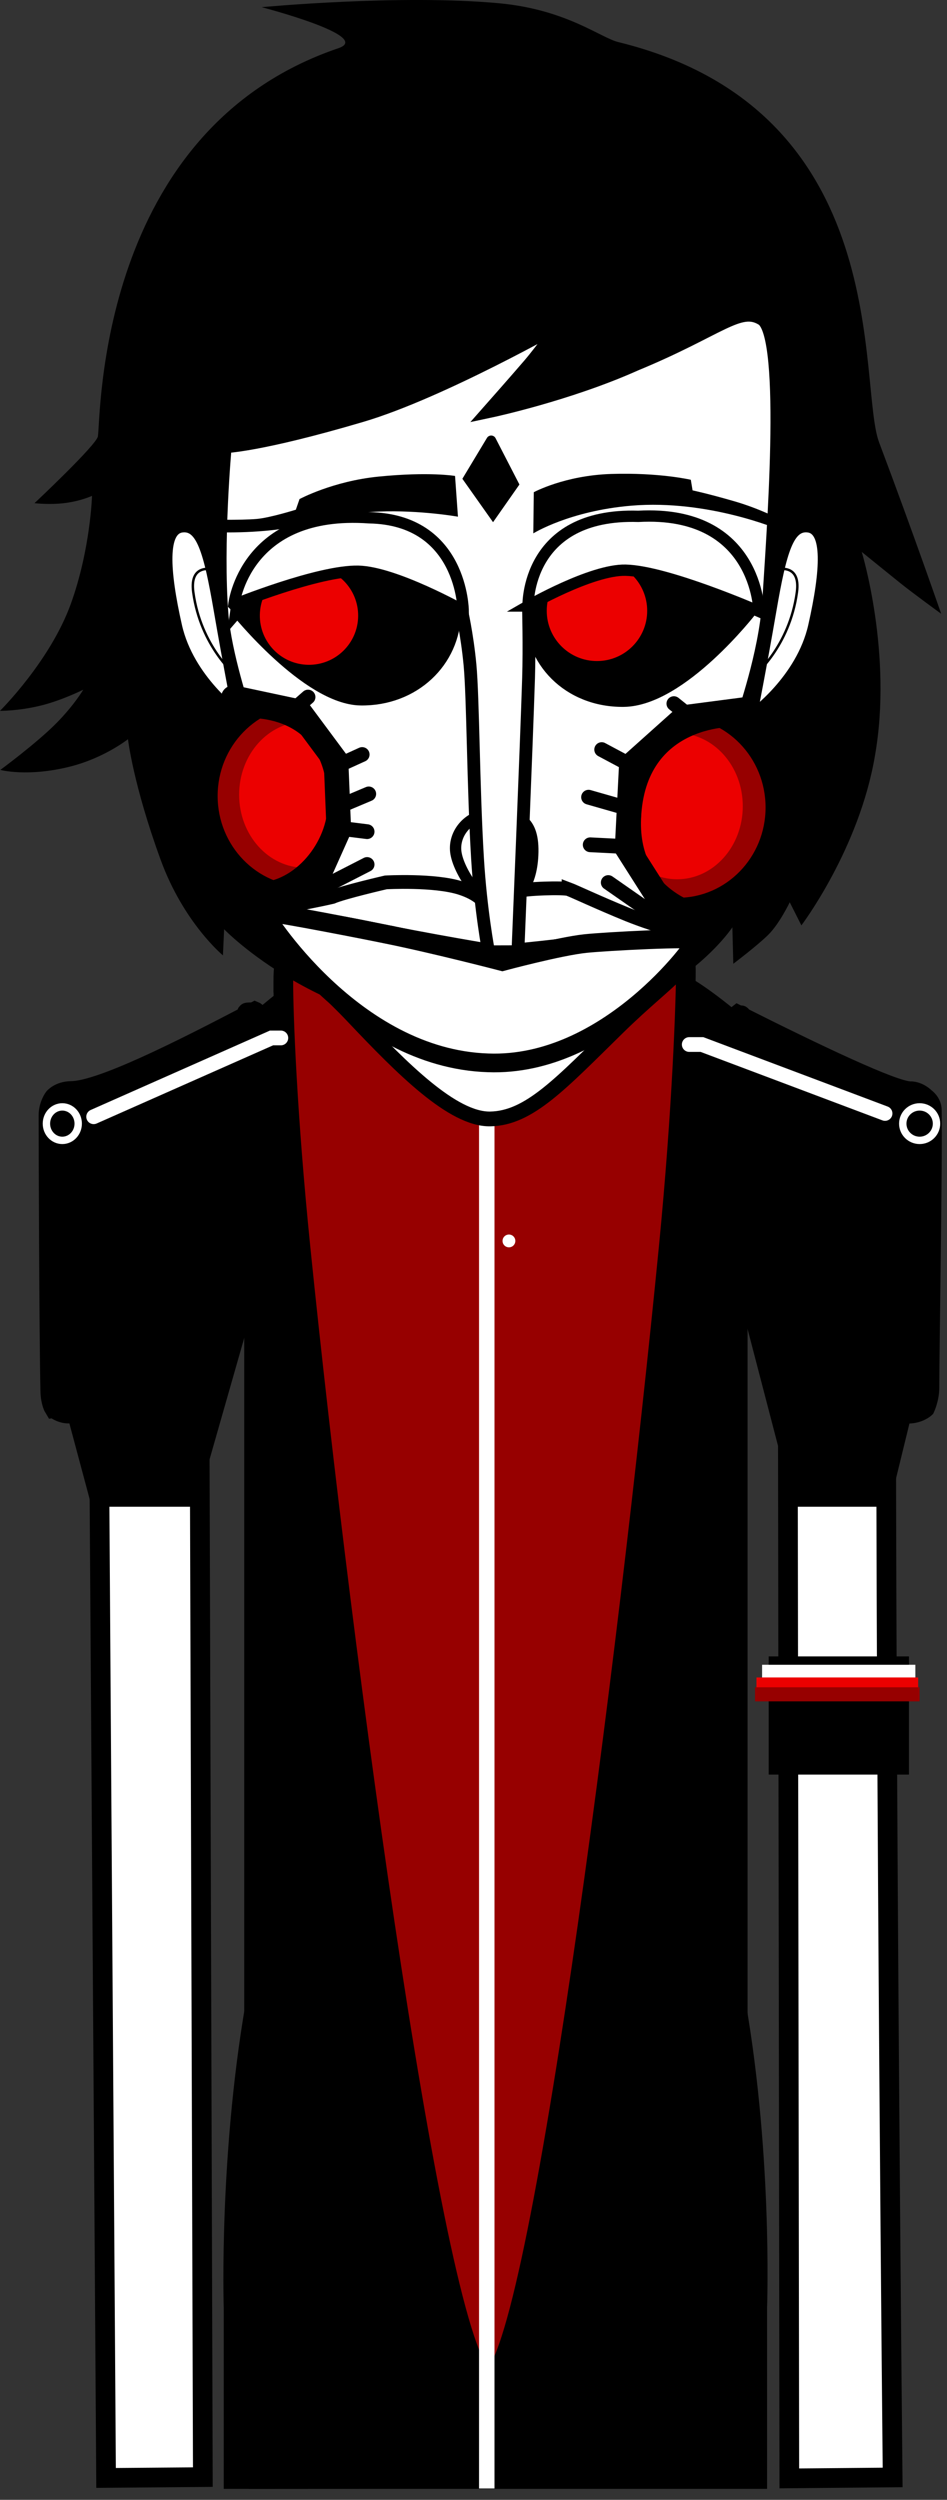 <svg version="1.1" xmlns="http://www.w3.org/2000/svg" xmlns:xlink="http://www.w3.org/1999/xlink" width="96.211" height="253.824" viewBox="0,0,96.211,253.824"><rect x="0" y="0" width="96.211" height="253.824" fill="#333333" stroke="none"/><g transform="translate(-190.769,-52.789)"><g data-paper-data="{&quot;isPaintingLayer&quot;:true}" fill-rule="nonzero" stroke-linejoin="miter" stroke-miterlimit="10" stroke-dasharray="" stroke-dashoffset="0" style="mix-blend-mode: normal"><path d="M256.142,200.334c-0.571,0 -1.034,-0.463 -1.034,-1.034c0,-0.571 0.463,-1.034 1.034,-1.034c0.571,0 1.034,0.463 1.034,1.034c0,0.571 -0.463,1.034 -1.034,1.034z" fill="#000000" stroke="none" stroke-width="1.5" stroke-linecap="butt"/><path d="M223.07,199.3c0,-0.571 0.463,-1.034 1.034,-1.034c0.571,0 1.034,0.463 1.034,1.034c0,0.571 -0.463,1.034 -1.034,1.034c-0.571,0 -1.034,-0.463 -1.034,-1.034z" fill="#000000" stroke="none" stroke-width="1.5" stroke-linecap="butt"/><path d="M250.883,204.569c-4.463,-0.314 -6.552,-1.794 -6.17,-2.58c0.118,-0.242 2.846,1.064 6.97,1.305c6.409,0.375 8.51,-0.632 8.51,-0.632v1.346c0,0 -2.413,1.047 -9.311,0.561z" fill="#000000" stroke="#000000" stroke-width="0" stroke-linecap="butt"/><path d="M229.364,204.569c-6.897,0.486 -9.311,-0.561 -9.311,-0.561v-1.346c0,0 2.101,1.007 8.51,0.632c4.124,-0.241 6.853,-1.547 6.97,-1.305c0.383,0.786 -1.706,2.266 -6.17,2.58z" fill="#000000" stroke="#000000" stroke-width="0" stroke-linecap="butt"/><path d="M195.799,306.613v-253.225h91.182v253.225z" fill-opacity="0.01" fill="#000000" stroke="none" stroke-width="0" stroke-linecap="butt"/><path d="M201.545,304.392c0,0 -0.635,-94.384 -0.793,-118.012c-0.055,-8.153 8.187,-36.761 40.202,-36.921c31.602,-0.158 39.857,29.487 39.849,36.897c-0.077,46.243 0.654,117.986 0.654,117.986l-10.497,0.096l-0.159,-114.843c0,0 0.075,-3.099 -2.816,-3.154c-3.434,-0.065 -2.945,3.116 -2.945,3.116l0.205,114.87l-48.214,0.072l-0.305,-115.233c0,0 0.279,-2.919 -2.886,-2.934c-3.111,-0.015 -2.816,2.909 -2.816,2.909l0.353,115.067z" fill="#ffffff" stroke="#000000" stroke-width="2" stroke-linecap="butt"/><path d="M240.644,261.121c-0.819,0 -1.483,-0.664 -1.483,-1.483c0,-0.819 0.664,-1.483 1.483,-1.483c0.819,0 1.483,0.664 1.483,1.483c0,0.819 -0.664,1.483 -1.483,1.483z" data-paper-data="{&quot;index&quot;:null}" fill="#000000" stroke="none" stroke-width="1.5" stroke-linecap="butt"/><path d="M216.581,304.406v-119.201c0,0 0.757,-9.731 0.757,-14.639c0,-4.498 -0.757,-13.687 -0.757,-13.687c0,0 2.673,-2.353 4.656,-3.748c1.983,-1.395 5.172,-2.804 5.172,-2.804h28.391c0,0 3.913,1.52 6.166,2.947c2.253,1.427 4.754,3.605 4.754,3.605c0,0 -0.757,9.425 -0.757,14.192c0,4.842 0.757,14.639 0.757,14.639v118.697z" fill="#000000" stroke="#000000" stroke-width="2" stroke-linecap="butt"/><path d="M214.5,304.5v-17.4c0,0 -2.116,-64.403 26.185,-64.8c29.434,-0.413 27.015,64.8 27.015,64.8v17.4z" fill="#000000" stroke="#000000" stroke-width="2" stroke-linecap="butt"/><path d="M219.55,152.406c0,-2.521 0.608,-4.452 0.608,-4.452c0,0 0.905,-1.104 1.977,-1.104c3.95,0 28.066,-0.756 35.425,-0.512c1.345,0.045 2.13,1.616 2.13,1.616c0,0 0.76,1.412 0.76,3.348c0,3.141 -0.379,14.198 -1.734,28.052c-4.106,41.969 -13.441,115.023 -18.335,115.023c-5.041,0 -14.832,-73.106 -19.08,-114.87c-1.367,-13.441 -1.75,-23.635 -1.75,-27.101z" fill="#970000" stroke="#000000" stroke-width="2" stroke-linecap="butt"/><path d="M239.437,305.46v-159.698h1.571v159.698z" fill="#ffffff" stroke="none" stroke-width="0" stroke-linecap="butt"/><path d="M283.218,163.583c0.902,0 1.532,0.667 1.532,0.667c0,0 0.675,0.448 0.688,1.235c0.089,5.133 -0.244,24.679 -0.244,28.226c0,1.076 -0.444,2.039 -0.444,2.039c0,0 -0.609,0.576 -1.726,0.584c-2.129,0.015 -9.004,-4.758 -16.609,-10.596c0.183,-9.931 -0.282,-19.866 -0.414,-29.799c0.327,-0.181 -0.606,0.115 -0.302,-0.114c8.123,4.088 15.88,7.758 17.519,7.758z" fill="#000000" stroke="#000000" stroke-width="2" stroke-linecap="butt"/><path d="M196.25,195.75c0,0 -0.348,-0.564 -0.372,-1.713c-0.127,-5.928 -0.183,-24.579 -0.183,-27.993c0,-1.066 0.556,-1.794 0.556,-1.794c0,0 0.546,-0.672 1.747,-0.682c2.961,-0.025 10.894,-3.976 18.678,-8.071c0.305,0.128 -1.102,0.028 -0.758,0.144c0.284,9.481 1.129,19.007 0.013,28.348c-8.758,6.586 -16.797,12.332 -18.19,12.332c-0.878,0 -1.49,-0.571 -1.49,-0.571z" fill="#000000" stroke="#000000" stroke-width="2" stroke-linecap="butt"/><path d="M194.274,103.88c0,0 6.312,-5.922 6.443,-6.788c0.301,-1.981 -0.054,-31.092 24.436,-39.41c3.576,-1.215 -7.802,-4.164 -7.802,-4.164c0,0 14.069,-1.332 24.129,-0.397c6.827,0.634 10.297,3.499 12.11,3.943c28.253,6.922 24.269,34.74 26.493,40.645c3.533,9.381 6.305,17.4 6.305,17.4c0,0 -2.834,-2.054 -4.178,-3.134c-1.254,-1.008 -3.893,-3.146 -3.893,-3.146c0,0 3.166,10.348 1.343,20.695c-1.6,9.481 -7.474,17.225 -7.474,17.225l-1.183,-2.347c0,0 -1.047,2.198 -2.212,3.333c-1.165,1.135 -3.522,2.913 -3.522,2.913l-0.094,-3.704c0,0 -7.23,11.018 -24.937,10.872c-16.699,-0.255 -26.7,-10.675 -26.7,-10.675l-0.119,2.655c0,0 -3.989,-3.293 -6.33,-9.708c-2.791,-7.646 -3.318,-12.243 -3.318,-12.243c0,0 -2.395,1.899 -5.855,2.774c-4.335,1.097 -7.114,0.345 -7.114,0.345c0,0 3.695,-2.717 5.719,-4.77c1.802,-1.828 2.71,-3.377 2.71,-3.377c0,0 -2.158,1.085 -4.335,1.618c-2.271,0.556 -4.127,0.531 -4.127,0.531c0,0 5.095,-5.037 7.2,-10.874c1.988,-5.511 2.15,-10.957 2.15,-10.957c0,0 -1.394,0.662 -3.41,0.795c-1.278,0.085 -2.435,-0.049 -2.435,-0.049z" fill="#000000" stroke="none" stroke-width="1.5" stroke-linecap="butt"/><g stroke-width="0" stroke-linecap="butt"><path d="M230.714,133.61c0,5.066 -3.992,9.173 -8.917,9.173c-4.925,0 -8.917,-4.107 -8.917,-9.173c0,-5.066 3.992,-9.173 8.917,-9.173c4.925,0 8.917,4.107 8.917,9.173z" fill="#970000" stroke="none"/><path d="M228.398,133.483c0,4.096 -2.985,7.417 -6.667,7.417c-3.682,0 -6.667,-3.321 -6.667,-7.417c0,-4.096 2.985,-7.417 6.667,-7.417c3.682,0 6.667,3.321 6.667,7.417z" fill="#ec0000" stroke="#000000"/></g><g stroke-width="0" stroke-linecap="butt"><path d="M268.548,134.776c0,5.066 -3.992,9.173 -8.917,9.173c-4.925,0 -8.917,-4.107 -8.917,-9.173c0,-5.066 3.992,-9.173 8.917,-9.173c4.925,0 8.917,4.107 8.917,9.173z" fill="#970000" stroke="none"/><path d="M266.232,134.65c0,4.096 -2.985,7.417 -6.667,7.417c-3.682,0 -6.667,-3.321 -6.667,-7.417c0,-4.096 2.985,-7.417 6.667,-7.417c3.682,0 6.667,3.321 6.667,7.417z" fill="#ec0000" stroke="#000000"/></g><path d="M213.228,115.202c-0.577,-7.293 0.335,-17.154 0.335,-17.154c0,0 3.411,-0.041 13.914,-3.144c8.07,-2.384 20.547,-9.487 20.547,-9.487c0,0 -2.16,3.005 -3.408,4.46c-1.327,1.547 -3.993,4.563 -3.993,4.563c0,0 7.838,-1.668 14.675,-4.729c8.568,-3.536 10.593,-6.053 12.95,-4.593c2.783,1.724 1.03,23.183 0.718,28.741c-0.422,5.669 -2.56,11.268 -2.65,12.068c-0.809,-0.286 -10.757,-0.464 -11.169,9.975c-0.333,8.447 7.555,9.746 7.706,9.737c-1.293,5.35 -3.805,6.097 -9.263,11.442c-5.858,5.736 -9.054,9.253 -13.014,9.322c-3.811,0.066 -8.936,-5.1 -13.935,-10.382c-4.972,-5.253 -8.565,-7.088 -9.681,-12.868c4.251,-0.034 7.853,-4.491 7.853,-8.75c0,-10.447 -9.344,-9.437 -9.344,-9.437c0,0 -1.928,-5.778 -2.243,-9.761z" fill="#ffffff" stroke="#000000" stroke-width="1.5" stroke-linecap="butt"/><path d="M261.131,102.581c0,0 1.524,0.318 4.256,1.11c2.495,0.724 4.449,1.744 4.449,1.744l0.195,1.17c0,0 -7.25,-3.13 -15.116,-2.471c-6.29,0.527 -9.963,2.812 -9.963,2.812l0.046,-4.177c0,0 3.127,-1.704 7.864,-1.856c4.904,-0.157 8.091,0.591 8.091,0.591z" data-paper-data="{&quot;index&quot;:null}" fill="#000000" stroke="none" stroke-width="1.5" stroke-linecap="butt"/><path d="M248.534,143.069c0.57,0.212 3.084,1.399 6.024,2.596c2.964,1.206 7.214,2.293 7.194,2.461c-0.025,0.213 -10.435,0.227 -13.679,0.632c-2.719,0.34 -6.689,0.706 -6.689,0.706c0,0 -7.104,-1.162 -13.272,-2.445c-4.944,-1.029 -10.399,-1.661 -10.41,-1.755c-0.014,-0.126 3.868,-0.711 6.824,-1.395c1.146,-0.497 5.44,-1.485 5.44,-1.485c0,0 4.956,-0.278 7.608,0.579c2.842,0.918 2.835,2.446 3.083,2.469c0,0 1.184,-1.749 2.369,-2.105c1.185,-0.355 5.082,-0.416 5.508,-0.258z" fill="#ffffff" stroke="#000000" stroke-width="1.4" stroke-linecap="butt"/><path d="M229.886,147.622c5.091,1.027 11.918,2.807 11.918,2.807c0,0 5.79,-1.556 8.447,-1.834c2.06,-0.216 11.216,-0.707 11.26,-0.334c0.043,0.364 -9.031,12.9 -21.148,12.447c-13.77,-0.436 -22.865,-15.136 -22.827,-15.305c0.038,-0.169 7.259,1.192 12.35,2.218z" fill="#ffffff" stroke="#000000" stroke-width="1.9" stroke-linecap="butt"/><path d="M240.86,144.629c-1.034,0 -3.538,-3.26 -3.787,-5.364c-0.222,-1.882 1.315,-3.828 3.787,-3.828c2.472,0 4.202,0.491 4.03,4.189c-0.146,3.138 -1.558,5.003 -4.03,5.003z" fill="#ffffff" stroke="#000000" stroke-width="1.15" stroke-linecap="butt"/><path d="M244.462,114.535c0,0 0.103,3.97 0.006,7.127c-0.192,6.251 -1.081,27.761 -1.081,27.761l-2.982,0.009c0,0 -0.803,-4.173 -1.123,-9.5c-0.434,-7.211 -0.45,-16.293 -0.763,-19.632c-0.298,-3.165 -0.896,-5.715 -0.896,-5.715" fill="#ffffff" stroke="#000000" stroke-width="1.3" stroke-linecap="round"/><path d="M214.927,125.325c0,0 -4.932,-3.517 -6.164,-8.975c-1.296,-5.743 -1.461,-9.733 0.48,-9.992c1.941,-0.259 2.703,2.377 3.733,8.356c1.029,5.979 1.951,10.611 1.951,10.611z" data-paper-data="{&quot;index&quot;:null}" fill="#ffffff" stroke="#000000" stroke-width="1" stroke-linecap="butt"/><path d="M214.725,121.377c0,0 -3.564,-2.923 -4.318,-8.451c-0.421,-3.083 2.157,-2.28 2.157,-2.28" fill="none" stroke="#000000" stroke-width="0.25" stroke-linecap="round"/><path d="M214.881,114.722c0,0 7.695,-8.936 13.069,-8.858c5.373,0.078 9.027,4.248 8.956,9.14c-0.071,4.892 -4.124,8.794 -9.497,8.716c-5.373,-0.078 -12.528,-8.999 -12.528,-8.999z" fill="#000000" stroke="#000000" stroke-width="1.4" stroke-linecap="butt"/><path d="M217.167,115.225c0.04,-2.758 2.309,-4.962 5.067,-4.922c2.758,0.04 4.962,2.309 4.922,5.067c-0.04,2.758 -2.309,4.962 -5.067,4.922c-2.758,-0.04 -4.962,-2.309 -4.922,-5.067z" fill="#ec0000" stroke="none" stroke-width="1.5" stroke-linecap="butt"/><path d="M244.794,114.722c0.204,-4.888 4.453,-8.858 9.77,-8.858c5.318,0 12.417,8.858 12.417,8.858c0,0 -7.029,9.071 -12.842,9.142c-5.53,0.067 -9.558,-4.037 -9.345,-9.142z" fill="#000000" stroke="#000000" stroke-width="1.4" stroke-linecap="butt"/><path d="M246.315,114.808c0,-2.818 2.285,-5.103 5.103,-5.103c2.818,0 5.103,2.285 5.103,5.103c0,2.818 -2.285,5.103 -5.103,5.103c-2.818,0 -5.103,-2.285 -5.103,-5.103z" fill="#ec0000" stroke="none" stroke-width="1.5" stroke-linecap="butt"/><path d="M214.527,114.189c0,0 1.064,-9.729 13.744,-8.825c9.471,0.166 9.556,9.407 9.556,9.407c0,0 -6.94,-3.888 -10.641,-3.98c-4.037,-0.101 -12.659,3.398 -12.659,3.398z" fill="#ffffff" stroke="#000000" stroke-width="1.15" stroke-linecap="butt"/><path d="M244.417,114.32c0,0 -0.247,-9.458 11.198,-9.103c12.143,-0.667 12.261,9.652 12.261,9.652c0,0 -9.339,-4.086 -13.548,-4.184c-3.467,-0.081 -9.912,3.635 -9.912,3.635z" fill="#ffffff" stroke="#000000" stroke-width="1.15" stroke-linecap="butt"/><path d="M221.2,103.463c0,0 3.37,-1.819 8.032,-2.282c5.167,-0.513 7.768,-0.066 7.768,-0.066l0.295,4.137c0,0 -3.836,-0.681 -8.018,-0.521c-5.593,0.213 -6.645,1.433 -10.898,1.891c-3.644,0.393 -6.737,0.159 -6.737,0.159l-0.026,-1.232c0,0 3.595,0.074 5.234,-0.068c1.352,-0.117 3.976,-0.938 3.976,-0.938z" fill="#000000" stroke="none" stroke-width="1.5" stroke-linecap="butt"/><path d="M269.161,114.714c1.029,-5.979 1.791,-8.615 3.733,-8.356c1.941,0.259 1.776,4.249 0.48,9.992c-1.232,5.458 -6.164,8.975 -6.164,8.975c0,0 0.922,-4.633 1.951,-10.611z" data-paper-data="{&quot;index&quot;:null}" fill="#ffffff" stroke="#000000" stroke-width="1" stroke-linecap="butt"/><path d="M269.573,110.647c0,0 2.578,-0.803 2.157,2.28c-0.754,5.527 -4.318,8.451 -4.318,8.451" data-paper-data="{&quot;index&quot;:null}" fill="none" stroke="#000000" stroke-width="0.25" stroke-linecap="round"/><path d="M214.479,123.629l6.714,1.429l3.714,5l0.286,7l-2.429,5.429l-5,1.857" fill="none" stroke="#000000" stroke-width="2.5" stroke-linecap="round"/><path d="M262.765,146.914l-4.286,-1.714l-4,-6.286l0.429,-8.429l5.429,-4.857l6.571,-0.857" fill="none" stroke="#000000" stroke-width="2.5" stroke-linecap="round"/><path d="M222.065,123.567l-1.333,1.167" fill="none" stroke="#000000" stroke-width="1.5" stroke-linecap="round"/><path d="M227.565,129.4l-1.833,0.833" fill="none" stroke="#000000" stroke-width="1.5" stroke-linecap="round"/><path d="M228.065,137.233l-2.667,-0.333" fill="none" stroke="#000000" stroke-width="1.5" stroke-linecap="round"/><path d="M254.398,130.233l-2.5,-1.333" fill="none" stroke="#000000" stroke-width="1.5" stroke-linecap="round"/><path d="M259.232,124.233l0.833,0.667" fill="none" stroke="#000000" stroke-width="1.5" stroke-linecap="round"/><path d="M254.065,138.733l-3.333,-0.167" fill="none" stroke="#000000" stroke-width="1.5" stroke-linecap="round"/><path d="M258.065,146.233l-5.5,-3.833" fill="none" stroke="#000000" stroke-width="1.5" stroke-linecap="round"/><path d="M221.232,144.067l6.833,-3.5" fill="none" stroke="#000000" stroke-width="1.5" stroke-linecap="round"/><path d="M225.065,134.733l3.167,-1.333" fill="none" stroke="#000000" stroke-width="1.5" stroke-linecap="round"/><path d="M254.065,134.733l-3.5,-1" fill="none" stroke="#000000" stroke-width="1.5" stroke-linecap="round"/><path d="M240.671,97.511l2.287,4.435l-2.099,2.997l-2.518,-3.561l2.33,-3.871" fill="#000000" stroke="#000000" stroke-width="1" stroke-linecap="round"/><path d="M243.125,178.79c0,0.359 -0.291,0.65 -0.65,0.65c-0.359,0 -0.65,-0.291 -0.65,-0.65c0,-0.359 0.291,-0.65 0.65,-0.65c0.359,0 0.65,0.291 0.65,0.65z" fill="#ffffff" stroke="none" stroke-width="0" stroke-linecap="butt"/><path d="M200.085,205.78l-3,-11.2l20,-11.2l-6.4,22.4z" fill="#000000" stroke="none" stroke-width="0" stroke-linecap="butt"/><path d="M271.425,205.78l-5.84,-22.4l18.25,11.2l-2.737,11.2z" data-paper-data="{&quot;index&quot;:null}" fill="#000000" stroke="none" stroke-width="0" stroke-linecap="butt"/><path d="M200.285,166.18l18.068,-8h0.947" fill="none" stroke="#ffffff" stroke-width="1.5" stroke-linecap="round"/><path d="M260.794,158.847h1.292l18.599,7" fill="none" stroke="#ffffff" stroke-width="1.5" stroke-linecap="round"/><path d="M198.715,166.88c0,0.939 -0.723,1.7 -1.615,1.7c-0.892,0 -1.615,-0.761 -1.615,-1.7c0,-0.939 0.723,-1.7 1.615,-1.7c0.892,0 1.615,0.761 1.615,1.7z" fill="none" stroke="#ffffff" stroke-width="0.75" stroke-linecap="butt"/><path d="M285.915,166.88c0,0.939 -0.768,1.7 -1.715,1.7c-0.947,0 -1.715,-0.761 -1.715,-1.7c0,-0.939 0.768,-1.7 1.715,-1.7c0.947,0 1.715,0.761 1.715,1.7z" fill="none" stroke="#ffffff" stroke-width="0.75" stroke-linecap="butt"/><path d="M268.865,232.976v-12h14.25v12z" fill="#000000" stroke="none" stroke-width="0" stroke-linecap="butt"/><path d="M268.194,224.112v-2.286h15.571v2.286z" fill="#ffffff" stroke="none" stroke-width="0" stroke-linecap="butt"/><path d="M267.622,225.255v-2.143h16.429v2.143z" fill="#ec0000" stroke="none" stroke-width="0" stroke-linecap="butt"/><path d="M267.479,225.54v-1.429h16.714v1.429z" fill="#970000" stroke="none" stroke-width="0" stroke-linecap="butt"/></g></g></svg>